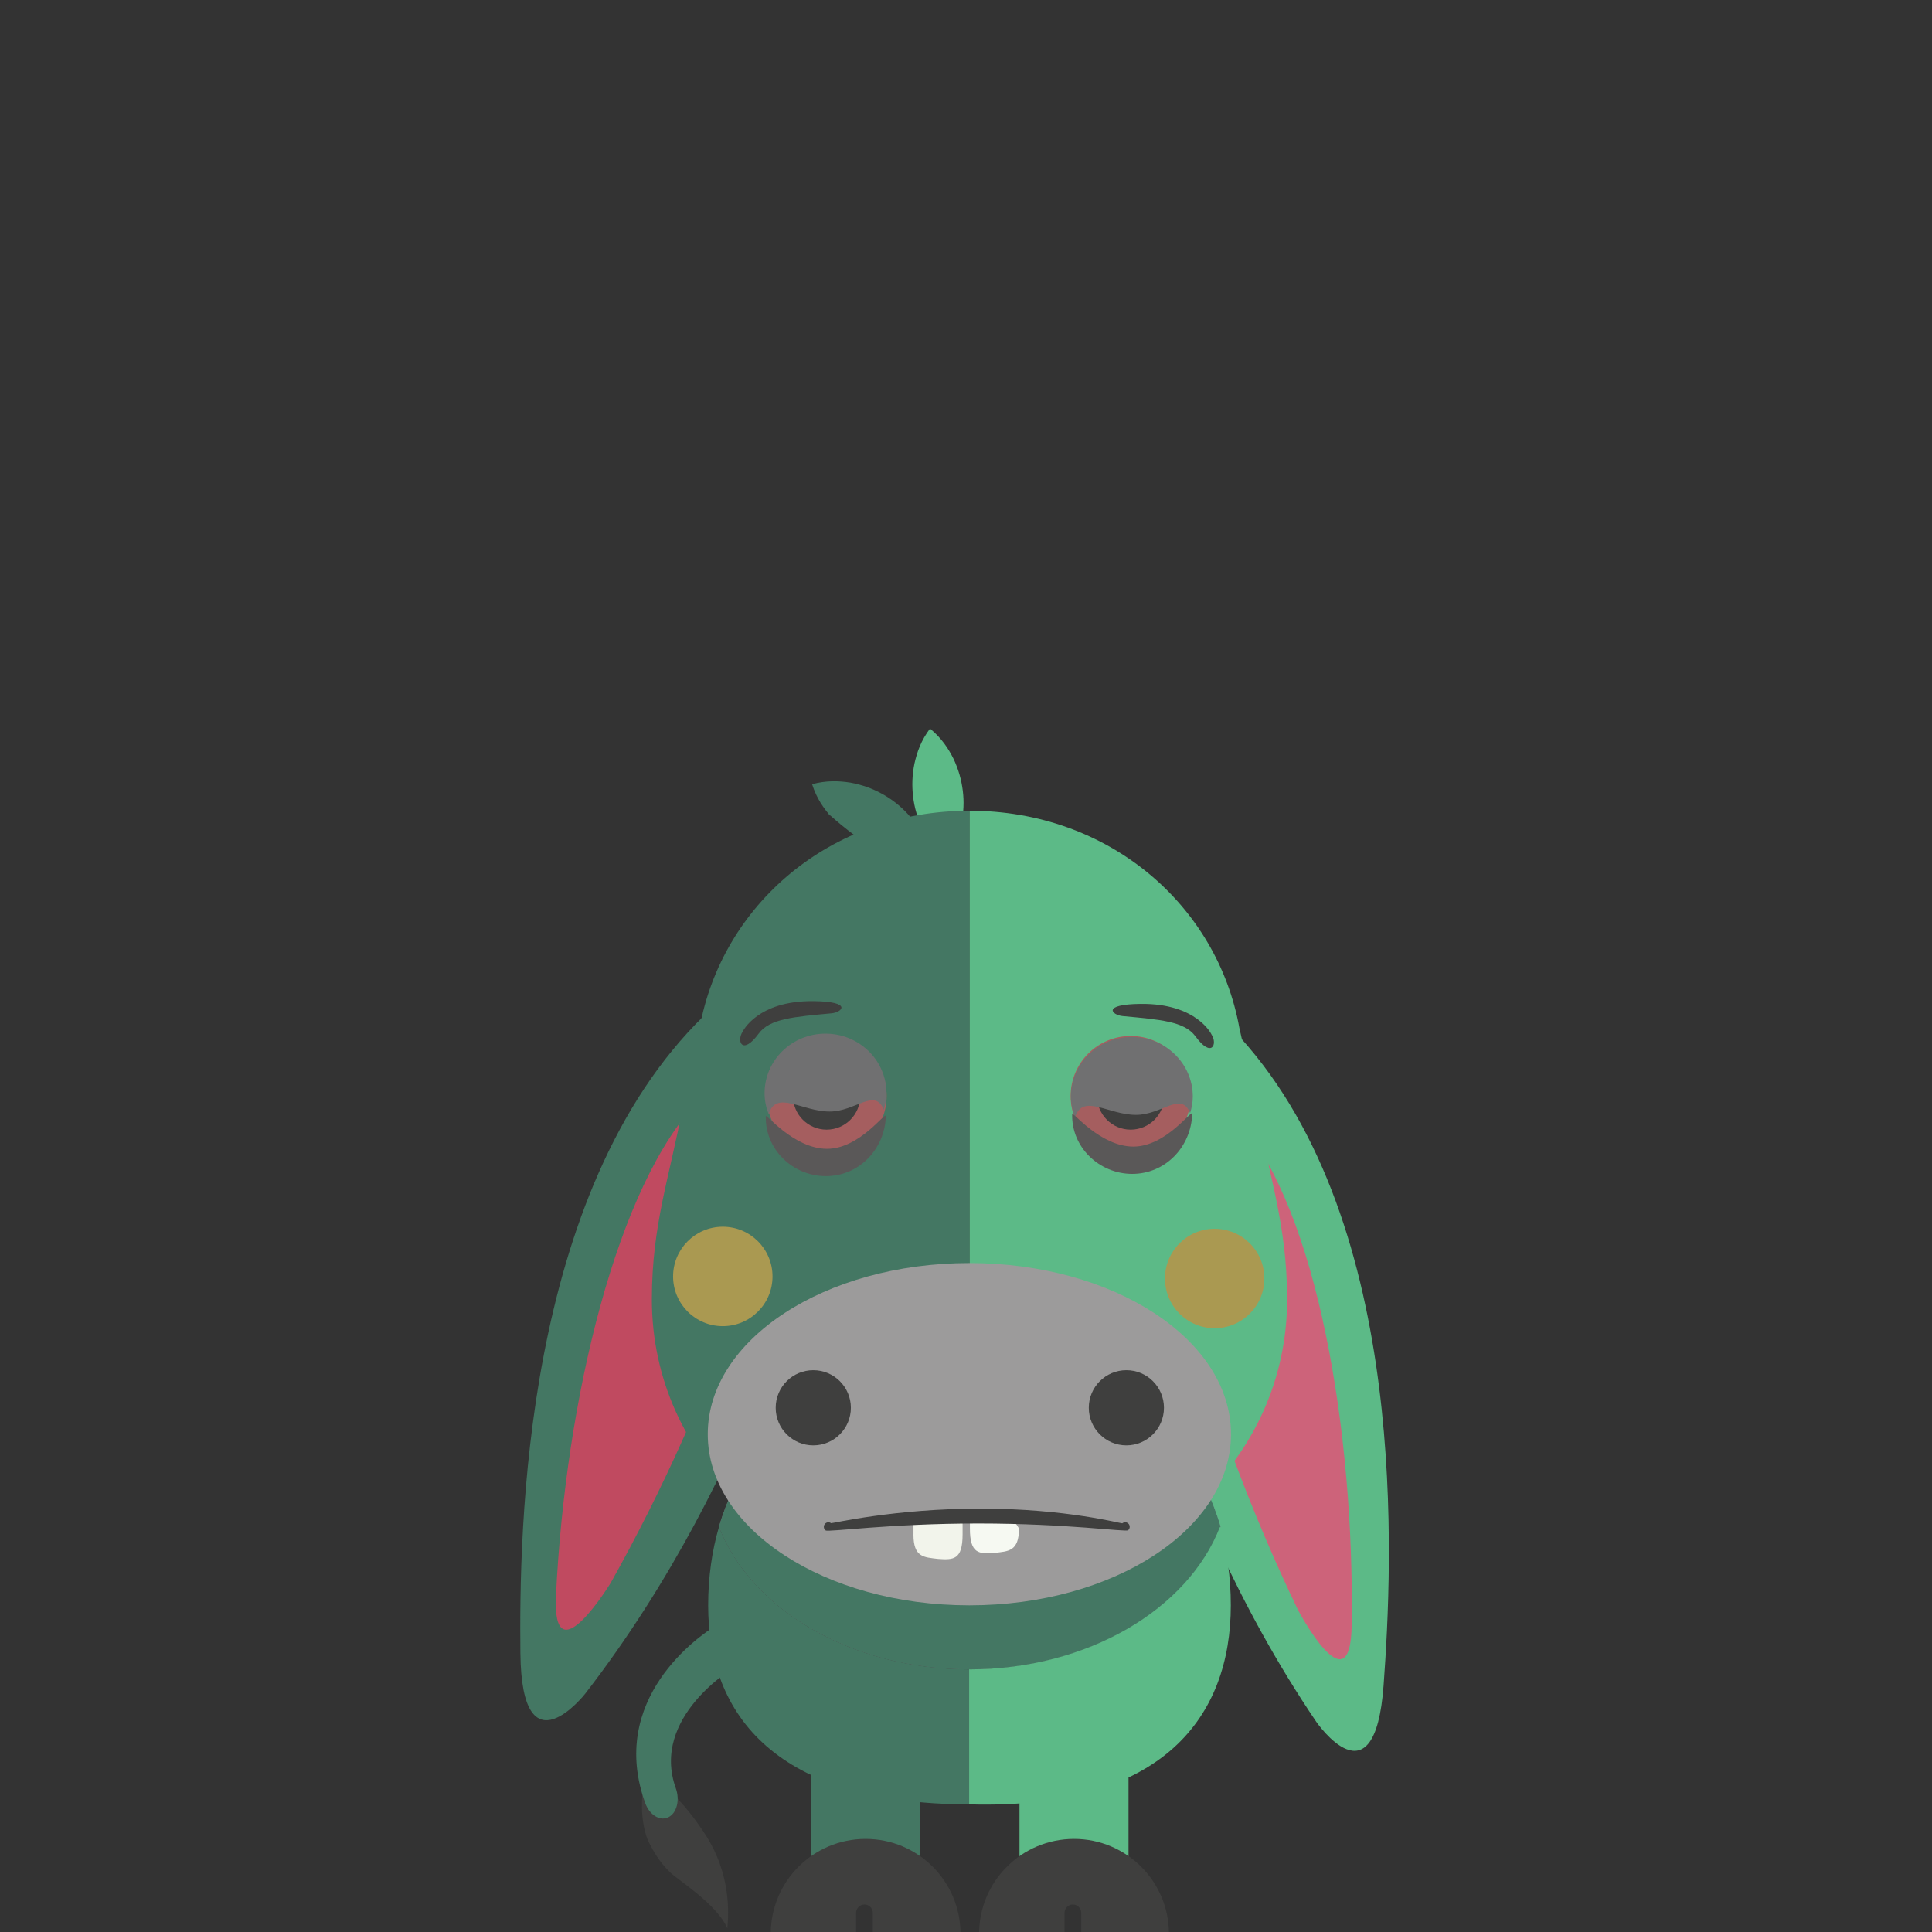 <?xml version="1.0" encoding="utf-8"?>
<!-- Generator: Adobe Illustrator 16.0.3, SVG Export Plug-In . SVG Version: 6.00 Build 0)  -->
<!DOCTYPE svg PUBLIC "-//W3C//DTD SVG 1.1//EN" "http://www.w3.org/Graphics/SVG/1.1/DTD/svg11.dtd">
<svg version="1.1" id="Layer_1" xmlns:x="http://ns.adobe.com/Extensibility/1.0/" xmlns:i="http://ns.adobe.com/AdobeIllustrator/10.0/" xmlns:graph="http://ns.adobe.com/Graphs/1.0/"
	 xmlns="http://www.w3.org/2000/svg" xmlns:xlink="http://www.w3.org/1999/xlink" xmlns:a="http://ns.adobe.com/AdobeSVGViewerExtensions/3.0/"
	 x="0px" y="0px" width="108px" height="108px" viewBox="0 0 108 108" enable-background="new 0 0 108 108" xml:space="preserve">
<rect x="0" y="0" width="108" height="108" fill="#333333" stroke="none"/>
<g>
	<g>
		<g>
			<g>
				<path fill="#5CBA87" d="M62.344,68.691c0,0,2.34,14.424,11.236,27.557c0,0,3.266,4.766,3.764-2.033
					c0.498-6.801,1.486-25.705-7.997-36.201L62.344,68.691z"/>
			</g>
		</g>
		<g>
			<g>
				<path fill="#CD637A" d="M65.249,69.215c0,0,1.981,9.717,7.302,20.768c0,0,2.945,5.598,3.01,0.873
					c0.159-10.852-1.929-23.154-6.304-28.198L65.249,69.215z"/>
			</g>
		</g>
	</g>
</g>
<g>
	<g>
		<g>
			<g>
				<path fill="#447763" d="M45.668,67.88c0,0-3.244,14.247-12.951,26.794c0,0-3.558,4.551-3.627-2.264
					c-0.069-6.82,0.137-25.75,10.262-35.628L45.668,67.88z"/>
			</g>
		</g>
		<g>
			<g>
				<path fill="#C04A60" d="M42.735,68.221c0,0-2.592,9.57-8.597,20.264c0,0-3.292,5.402-3.058,0.684
					c0.526-10.838,3.385-22.986,8.065-27.746L42.735,68.221z"/>
			</g>
		</g>
	</g>
</g>
<g>
	<g>
		<g>
			<g opacity="0.39">
				<g>
					<path fill="#C6CCD6" d="M54.214,93.318c6.635,0,12.23-3.363,14.018-7.975c-1.787-6.16-7.383-9.527-14.018-9.527
						c-6.64,0-12.234,3.367-14.021,9.527C41.979,89.955,47.576,93.318,54.214,93.318z"/>
				</g>
			</g>
			<g>
				<g>
					<path fill="#447763" d="M54.214,93.318c6.635,0,12.23-3.363,14.018-7.975c-1.787-6.16-7.383-9.527-14.018-9.527
						c-6.64,0-12.234,3.367-14.021,9.527C41.979,89.955,47.576,93.318,54.214,93.318z"/>
				</g>
			</g>
			<g>
				<g>
					<path fill="#447763" d="M40.193,85.346c-0.391,1.336-0.606,2.803-0.606,4.395c0,6.143,3.799,11.125,14.628,11.125v-7.547
						C47.576,93.318,41.979,89.955,40.193,85.346z"/>
				</g>
			</g>
			<g>
				<g>
					<path fill="#5CBA87" d="M68.199,85.346c0.389,1.336,0.604,2.803,0.604,4.395c0,6.143-3.715,11.438-14.627,11.125v-7.547
						C60.815,93.318,66.412,89.955,68.199,85.346z"/>
				</g>
			</g>
		</g>
	</g>
	<g>
		<g>
			<g>
				<rect x="45.343" y="96.977" fill="#447763" width="6.091" height="8.396"/>
			</g>
		</g>
		<g>
			<g>
				<rect x="56.99" y="96.977" fill="#5CBA87" width="6.094" height="8.396"/>
			</g>
		</g>
		<g>
			<g>
				<g>
					<path fill="#3F3F3E" d="M48.326,106.463c0.256,0,0.466,0.213,0.466,0.471v1.166h4.9c0-2.93-2.375-5.303-5.304-5.303
						c-2.928,0-5.302,2.373-5.302,5.303h4.771v-1.166C47.857,106.672,48.064,106.463,48.326,106.463z"/>
				</g>
			</g>
		</g>
		<g>
			<g>
				<g>
					<path fill="#3F3F3E" d="M59.971,106.463c0.26,0,0.473,0.213,0.473,0.471v1.166h4.9c0-2.93-2.375-5.303-5.303-5.303
						c-2.933,0-5.308,2.373-5.308,5.303h4.775v-1.166C59.51,106.672,59.717,106.463,59.971,106.463z"/>
				</g>
			</g>
		</g>
	</g>
</g>
<g>
	<g>
		<g>
			<g>
				<path fill="#447763" d="M45.396,43.837c0.812-0.217,1.49-0.188,2.13-0.09c0.633,0.114,1.217,0.319,1.751,0.612
					c0.534,0.289,1.024,0.664,1.462,1.136c0.432,0.481,0.822,1.037,1.079,1.842c-0.813,0.222-1.494,0.192-2.133,0.095
					c-0.632-0.113-1.212-0.322-1.747-0.615c-1.422-1.035-2.061-1.791-1.462-1.141C46.046,45.193,45.652,44.639,45.396,43.837z"/>
			</g>
		</g>
		<g>
			<g>
				<path fill="#5CBA87" d="M51.988,40.729c0.647,0.535,1.021,1.104,1.311,1.682c0.277,0.583,0.445,1.176,0.52,1.779
					c0.078,0.604,0.052,1.224-0.077,1.854c-0.142,0.63-0.365,1.271-0.871,1.947c-0.652-0.536-1.027-1.102-1.313-1.684
					c-0.275-0.58-0.446-1.175-0.516-1.779c-0.071-0.604-0.053-1.221,0.078-1.85C51.263,42.045,51.482,41.402,51.988,40.729z"/>
			</g>
		</g>
	</g>
	<g>
		<g>
			<g>
				<path fill="#5CBA87" d="M70.209,61.782c-0.271-1.448-0.928-4.324-0.928-4.324C68.039,50.611,62.01,45.32,54.189,45.32v43.346
					c10.326,0,17.762-7.174,17.762-16.025C71.951,68.445,70.942,65.754,70.209,61.782z"/>
			</g>
		</g>
		<g>
			<g>
				<g>
					<path fill="#447763" d="M38.184,61.782c0.269-1.448,0.925-4.324,0.925-4.324c1.244-6.847,7.272-12.138,15.091-12.138v43.346
						c-10.322,0-17.761-7.174-17.761-16.025C36.438,68.445,37.447,65.754,38.184,61.782z"/>
				</g>
			</g>
		</g>
	</g>
	<g>
		<g>
			<path fill="#9C9B9B" d="M68.813,80.174c0,5.283-6.549,9.566-14.625,9.566c-8.077,0-14.624-4.283-14.624-9.566
				c0-5.287,6.549-9.568,14.624-9.568C62.265,70.605,68.813,74.887,68.813,80.174z"/>
		</g>
	</g>
	<g>
		<g>
			<g>
				<circle fill="#3F3F3E" cx="45.463" cy="78.696" r="2.101"/>
			</g>
		</g>
		<g>
			<g>
				<circle fill="#3F3F3E" cx="62.965" cy="78.696" r="2.101"/>
			</g>
		</g>
	</g>
	<g>
		<g>
			<g>
				<circle fill="#A55E5F" cx="46.208" cy="61.267" r="3.355"/>
			</g>
		</g>
	</g>
	<g>
		<g>
			<g>
				<circle fill="#A55E5F" cx="63.205" cy="61.267" r="3.355"/>
			</g>
		</g>
	</g>
	<g>
		<g>
			<g>
				<circle fill="#3F3F3E" cx="63.205" cy="61.268" r="1.879"/>
			</g>
		</g>
	</g>
	<g>
		<g>
			<circle fill="#FFFFFF" cx="46.954" cy="60.825" r="0.664"/>
		</g>
	</g>
	<g>
		<g>
			<circle fill="#FFFFFF" cx="64.178" cy="60.876" r="0.664"/>
		</g>
	</g>
	<g>
		<g>
			<g>
				<path fill="#F2F4EB" d="M51.062,85.775c0,1.297,0.596,1.273,1.372,1.369l0,0c0.858,0.061,1.375,0.062,1.375-1.369V84.9
					c0,0.146-2.745-0.203-2.745-0.203v1.078H51.062z"/>
			</g>
		</g>
		<g>
			<g>
				<path fill="#F6F9F2" d="M56.961,85.438c0,1.299-0.596,1.275-1.373,1.371l0,0c-0.859,0.059-1.37,0.062-1.37-1.371v-0.873
					c0,0.146,2.485,0.471,2.485,0.471L56.961,85.438L56.961,85.438z"/>
			</g>
		</g>
	</g>
	<g>
		<g>
			<g>
				<circle fill="#3F3F3E" cx="46.208" cy="61.268" r="1.879"/>
			</g>
		</g>
	</g>
</g>
<g>
	<g>
		<g>
			<path fill="#3F3F3E" d="M40.66,107.799c0.062-0.768,0.245-3-1.267-5.301c-0.664-1.014-1.157-1.561-1.532-1.967
				c-0.383-0.402-1.251-1.107-1.839-1.344c-0.065,0.768-0.137,0.908-0.135,1.871c0,0.6,0.138,1.453,0.397,1.955
				c0.261,0.502,0.551,1.033,1.149,1.627C37.817,105.045,40.079,106.424,40.66,107.799z"/>
		</g>
	</g>
	<g>
		<g>
			<g>
				<path fill="#447763" d="M35.77,99.791c0.076,0.324,0.173,0.654,0.295,0.994c0.241,0.672,0.82,1.031,1.292,0.803
					c0.474-0.227,0.66-0.955,0.421-1.625c-1.425-3.973,3.225-6.725,3.271-6.752c0.457-0.266,0.614-1.014,0.343-1.67
					c-0.268-0.656-0.856-0.971-1.314-0.705C39.834,90.977,34.464,94.178,35.77,99.791z"/>
			</g>
		</g>
	</g>
</g>
<circle fill="#AA9951" cx="40.405" cy="71.354" r="2.779"/>
<path fill="#AA9951" d="M70.679,71.469c0,1.533-1.242,2.779-2.783,2.779c-1.532,0-2.774-1.246-2.774-2.779
	c0-1.535,1.242-2.779,2.774-2.779C69.436,68.689,70.679,69.934,70.679,71.469z"/>
<path fill="#3F3F3E" d="M41.509,57.68c0,0,0.809-1.75,3.965-1.716c2.216,0.024,1.601,0.626,1.008,0.681
	c-2.091,0.197-3.454,0.291-4.071,1.133C41.5,59.021,41.165,58.208,41.509,57.68z"/>
<path fill="#3F3F3E" d="M67.728,57.834c0,0-0.809-1.751-3.965-1.716c-2.217,0.024-1.6,0.626-1.008,0.681
	c2.09,0.196,3.455,0.291,4.072,1.133C67.735,59.175,68.072,58.363,67.728,57.834z"/>
<g>
	<g>
		<g>
			<path fill="#5A5858" d="M46.231,64.219c1.854,0,3.302-2.146,3.29-1.828c-0.062,1.854-1.502,3.355-3.354,3.355
				c-1.854,0-3.413-1.503-3.357-3.355C42.813,62.229,44.379,64.219,46.231,64.219z"/>
		</g>
	</g>
</g>
<g>
	<g>
		<g>
			<path fill="#3F3F3E" d="M54.686,85.164c-4.982,0-8.388,0.496-8.533,0.387c-0.111-0.084-0.133-0.24-0.049-0.352
				c0.084-0.113,0.241-0.135,0.354-0.053c0.033,0.025,3.545-0.816,8.354-0.816c4.799,0,7.894,0.852,7.925,0.824
				c0.106-0.088,0.268-0.074,0.356,0.033c0.089,0.105,0.075,0.266-0.031,0.354C62.925,85.652,59.677,85.164,54.686,85.164z"/>
		</g>
	</g>
</g>
<path fill="#707071" d="M63.502,62.322c1.457,0,2.539-1.352,3.025-0.096c0.091-0.297,0.151-0.605,0.151-0.929
	c0-1.84-1.525-3.329-3.408-3.329c-1.881,0-3.404,1.489-3.404,3.329c0,0.415,0.087,0.81,0.229,1.175
	C60.508,61.09,61.953,62.322,63.502,62.322z"/>
<path fill="#707071" d="M46.377,62.135c1.457,0,2.539-1.351,3.025-0.096c0.091-0.297,0.151-0.605,0.151-0.928
	c0-1.84-1.525-3.33-3.408-3.33c-1.882,0-3.405,1.49-3.405,3.33c0,0.414,0.086,0.809,0.229,1.175
	C43.383,60.902,44.828,62.135,46.377,62.135z"/>
<g>
	<g>
		<g>
			<path fill="#5A5858" d="M63.356,64.094c1.854,0,3.302-2.146,3.29-1.828c-0.062,1.854-1.502,3.355-3.354,3.355
				c-1.854,0-3.413-1.503-3.357-3.355C59.938,62.104,61.504,64.094,63.356,64.094z"/>
		</g>
	</g>
</g>
</svg>

